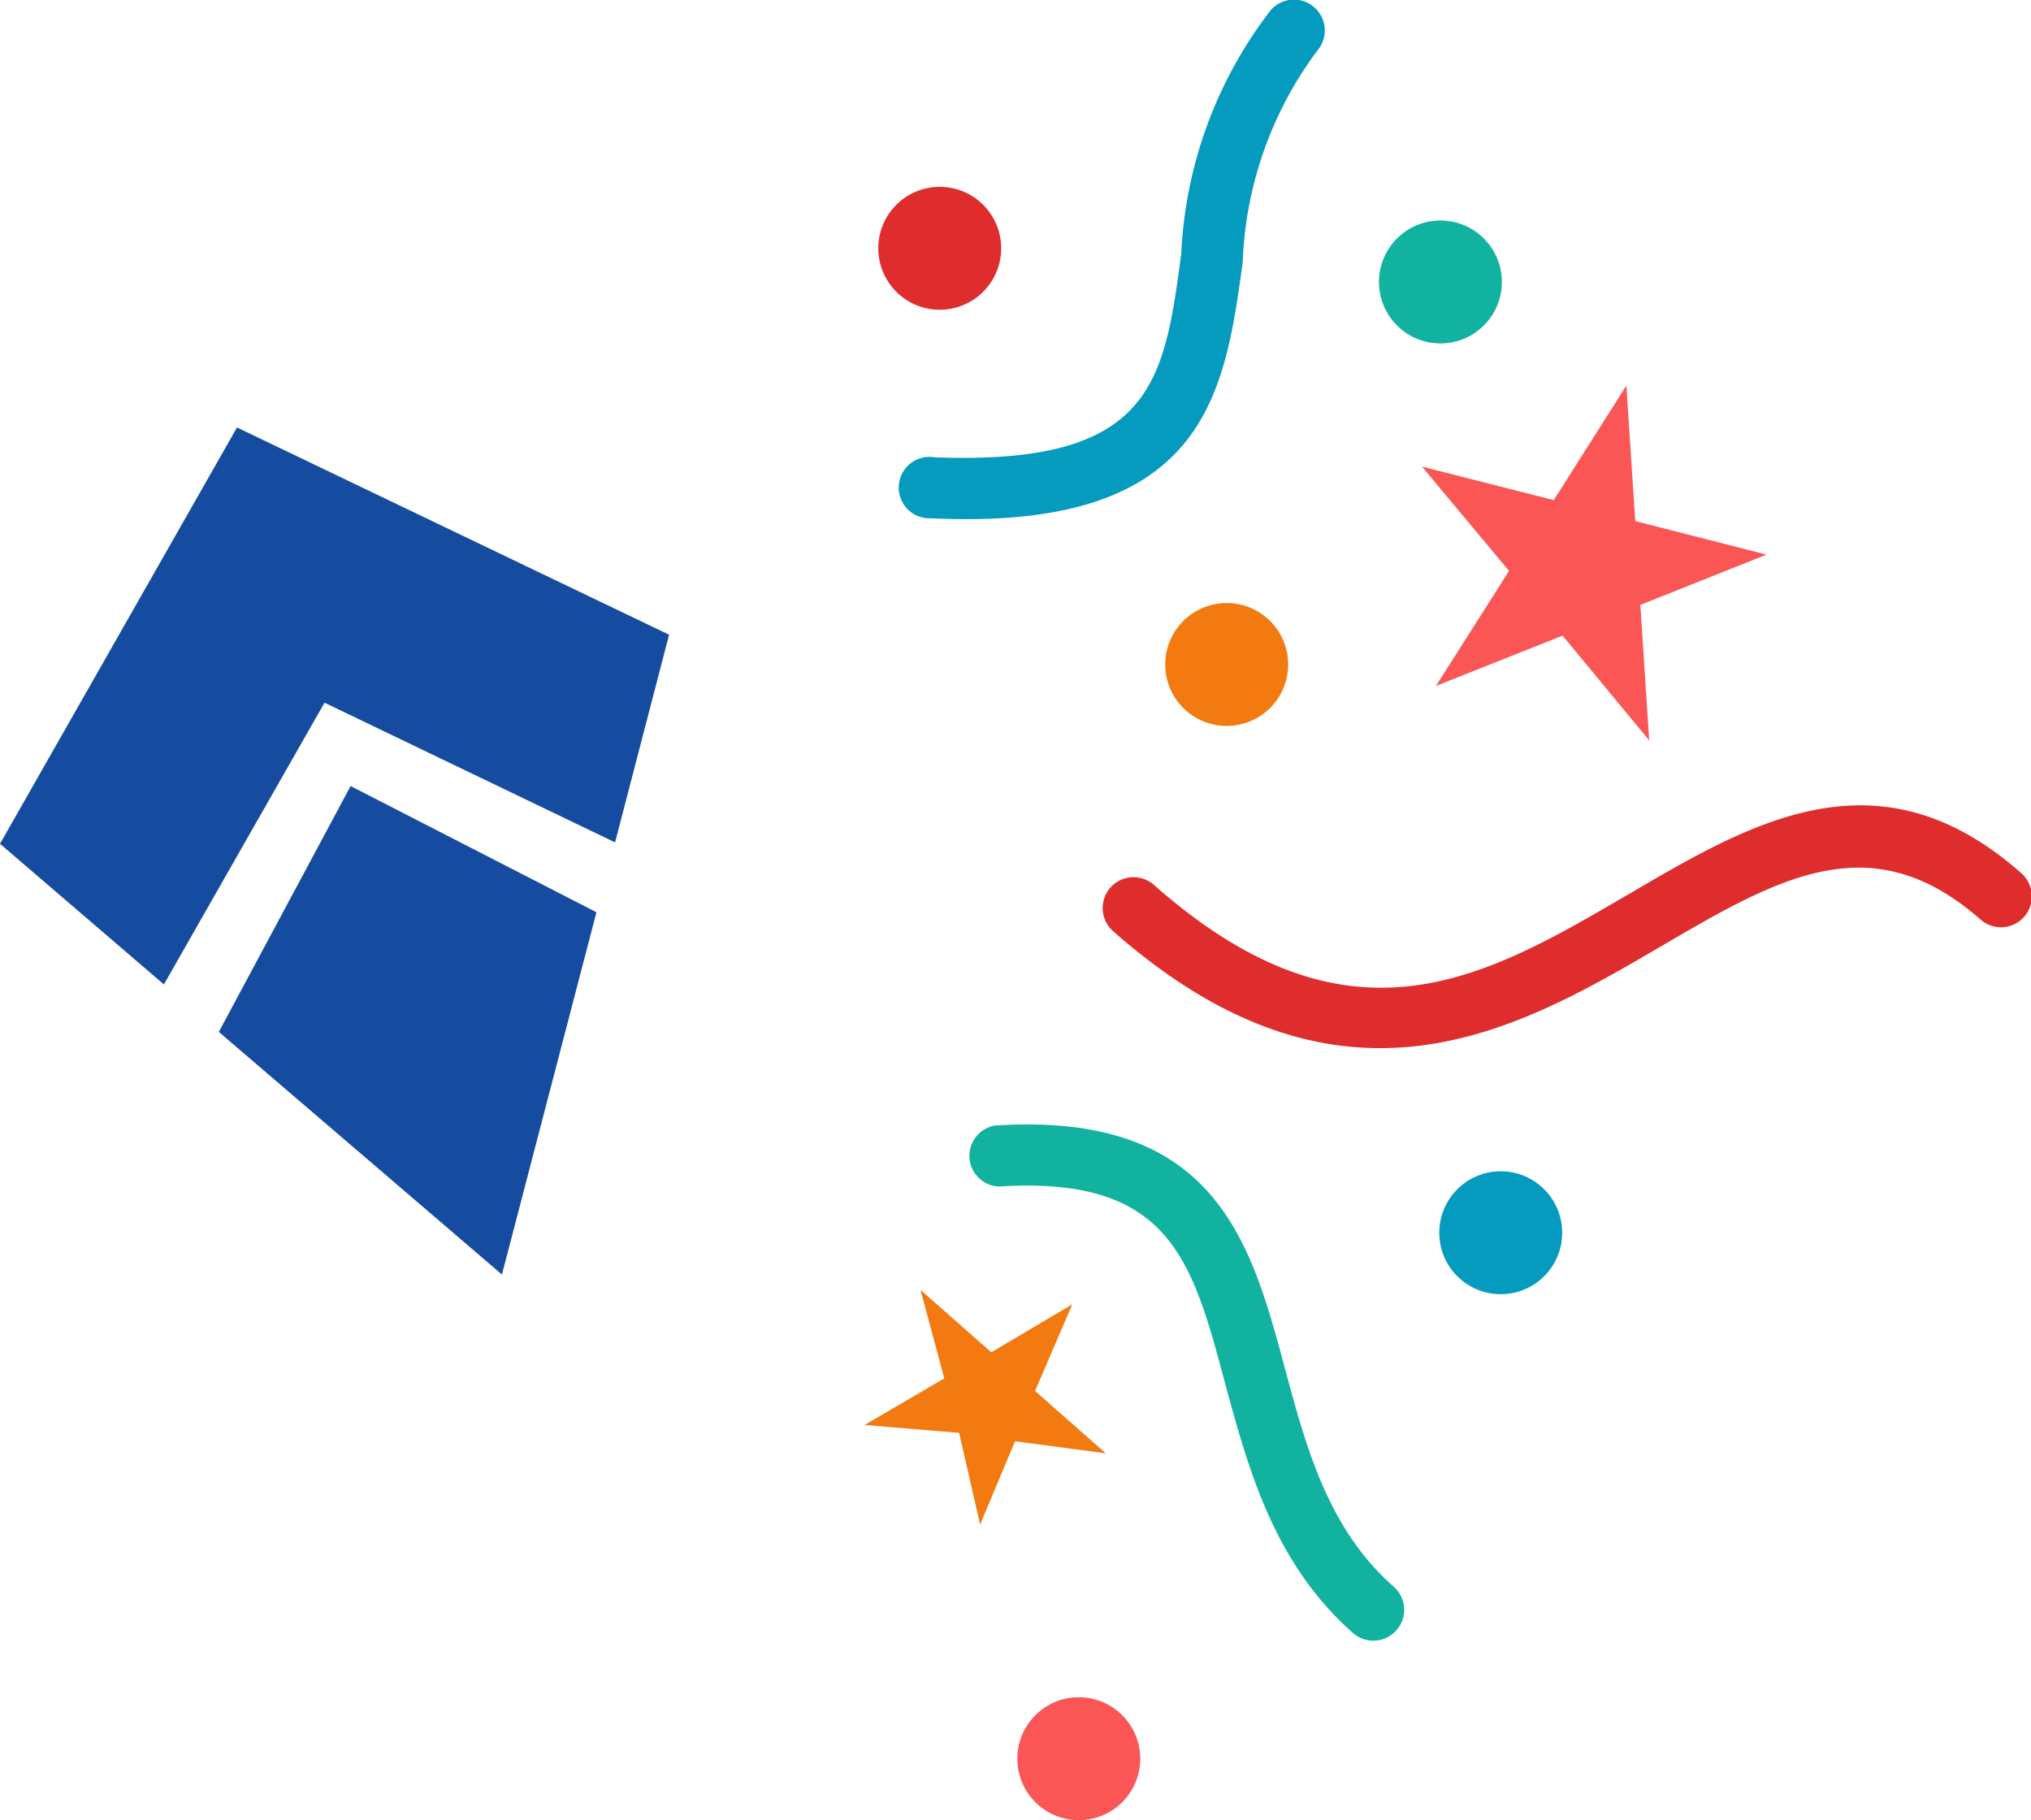 <svg xmlns="http://www.w3.org/2000/svg" viewBox="0 0 43.62 39.09"><defs><style>.cls-1{fill:#154ca0;}.cls-2{fill:#df2c2c;}.cls-3{fill:#f37a10;}.cls-4{fill:#059bbf;}.cls-5{fill:#fa5655;}.cls-6{fill:#12b2a0;}</style></defs><title>icon-kite-welcome</title><g id="Layer_2" data-name="Layer 2"><g id="Layer_1-2" data-name="Layer 1"><polygon class="cls-1" points="7.53 16.88 4.7 22.16 10.78 27.37 12.81 19.59 7.53 16.88"/><polygon class="cls-1" points="5.09 9.18 0 18.12 3.52 21.14 6.97 15.09 13.21 18.09 14.37 13.63 5.09 9.18"/><circle class="cls-2" cx="20.18" cy="5.34" r="1.32" transform="translate(2.84 16.95) rotate(-48.64)"/><circle class="cls-3" cx="26.34" cy="14.27" r="1.32" transform="translate(-1.77 24.61) rotate(-48.64)"/><circle class="cls-4" cx="32.24" cy="26.47" r="1.32" transform="translate(-8.94 33.18) rotate(-48.64)"/><circle class="cls-5" cx="23.17" cy="37.77" r="1.32" transform="translate(-20.49 30.2) rotate(-48.64)"/><circle class="cls-6" cx="30.94" cy="6.05" r="1.32" transform="translate(5.95 25.28) rotate(-48.64)"/><polygon class="cls-5" points="37.94 11.91 35.12 11.19 34.93 8.28 33.37 10.74 30.54 10.02 32.41 12.26 30.84 14.73 33.56 13.65 35.42 15.9 35.23 12.99 37.94 11.91"/><polygon class="cls-3" points="23.03 28.01 21.29 29.04 19.77 27.7 20.28 29.6 18.57 30.6 20.6 30.77 21.05 32.74 21.8 30.95 23.75 31.21 22.23 29.87 23.03 28.01"/><path class="cls-2" d="M23.91,20c4.92,4.33,8.7,2.11,11.75.33,2.53-1.48,4.53-2.65,6.88-.58a.66.66,0,0,0,.87-1c-3.06-2.7-5.78-1.1-8.41.44C31.9,21,29,22.73,24.78,19a.66.66,0,0,0-.87,1Z"/><path class="cls-4" d="M20,11.13c5.9.28,6.3-2.66,6.69-5.5a8.09,8.09,0,0,1,1.6-4.54.66.66,0,1,0-1-.87,9.25,9.25,0,0,0-1.92,5.23C25,8.21,24.76,10,20.07,9.82A.66.66,0,1,0,20,11.13Z"/><path class="cls-6" d="M29.06,35.07a.66.66,0,0,0,.87-1c-1.41-1.24-1.88-3-2.33-4.67-.73-2.72-1.48-5.54-6.23-5.23a.66.66,0,0,0,.08,1.31c3.67-.23,4.15,1.55,4.87,4.26C26.81,31.53,27.35,33.56,29.06,35.07Z"/></g></g></svg>